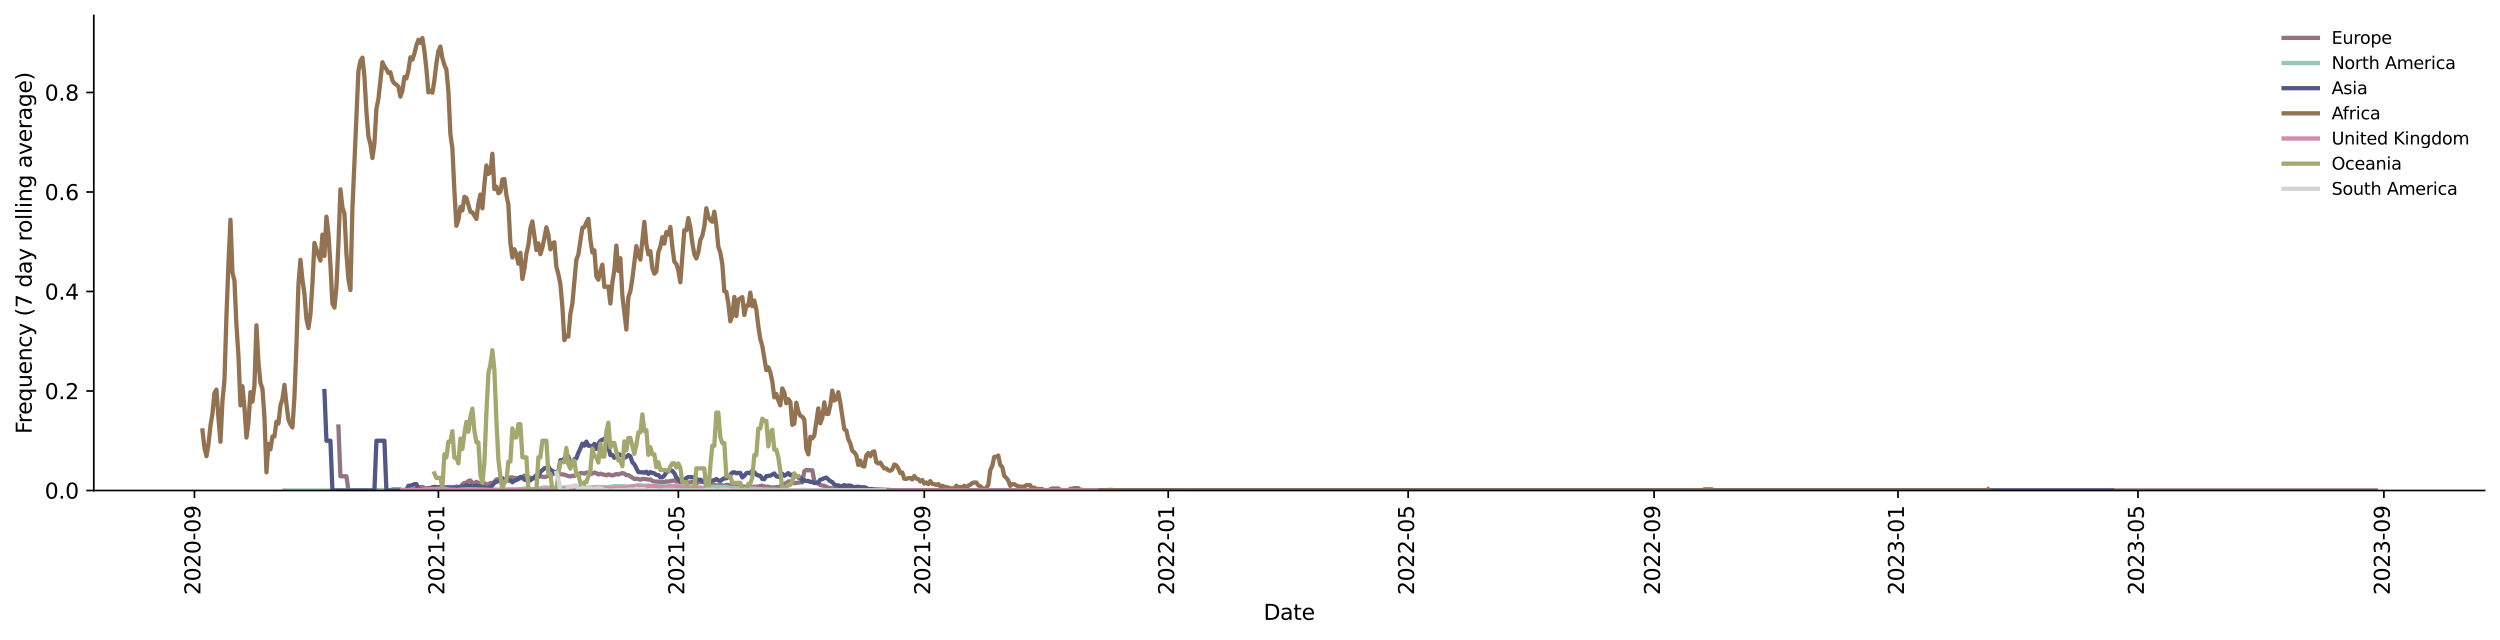 <?xml version="1.0" encoding="utf-8" standalone="no"?>
<!DOCTYPE svg PUBLIC "-//W3C//DTD SVG 1.1//EN"
  "http://www.w3.org/Graphics/SVG/1.1/DTD/svg11.dtd">
<svg xmlns:xlink="http://www.w3.org/1999/xlink" width="1166.981pt" height="298.621pt" viewBox="0 0 1166.981 298.621" xmlns="http://www.w3.org/2000/svg" version="1.1">
 <defs>
  <style type="text/css">*{stroke-linejoin: round; stroke-linecap: butt}</style>
 </defs>
 <g id="figure_1">
  <g id="patch_1">
   <path d="M 0 298.621 
L 1166.981 298.621 
L 1166.981 0 
L 0 0 
z
" style="fill: #ffffff"/>
  </g>
  <g id="axes_1">
   <g id="patch_2">
    <path d="M 43.781 228.96 
L 1159.781 228.96 
L 1159.781 7.2 
L 43.781 7.2 
z
" style="fill: #ffffff"/>
   </g>
   <g id="matplotlib.axis_1">
    <g id="xtick_1">
     <g id="line2d_1">
      <defs>
       <path id="m2d0f5da42a" d="M 0 0 
L 0 3.5 
" style="stroke: #000000; stroke-width: 0.8"/>
      </defs>
      <g>
       <use xlink:href="#m2d0f5da42a" x="90.775" y="228.96" style="stroke: #000000; stroke-width: 0.8"/>
      </g>
     </g>
     <g id="text_1">
      <!-- 2020-09 -->
      <g transform="translate(93.535 277.743)rotate(-90)scale(0.1 -0.1)">
       <defs>
        <path id="DejaVuSans-32" d="M 1228 531 
L 3431 531 
L 3431 0 
L 469 0 
L 469 531 
Q 828 903 1448 1529 
Q 2069 2156 2228 2338 
Q 2531 2678 2651 2914 
Q 2772 3150 2772 3378 
Q 2772 3750 2511 3984 
Q 2250 4219 1831 4219 
Q 1534 4219 1204 4116 
Q 875 4013 500 3803 
L 500 4441 
Q 881 4594 1212 4672 
Q 1544 4750 1819 4750 
Q 2544 4750 2975 4387 
Q 3406 4025 3406 3419 
Q 3406 3131 3298 2873 
Q 3191 2616 2906 2266 
Q 2828 2175 2409 1742 
Q 1991 1309 1228 531 
z
" transform="scale(0.016)"/>
        <path id="DejaVuSans-30" d="M 2034 4250 
Q 1547 4250 1301 3770 
Q 1056 3291 1056 2328 
Q 1056 1369 1301 889 
Q 1547 409 2034 409 
Q 2525 409 2770 889 
Q 3016 1369 3016 2328 
Q 3016 3291 2770 3770 
Q 2525 4250 2034 4250 
z
M 2034 4750 
Q 2819 4750 3233 4129 
Q 3647 3509 3647 2328 
Q 3647 1150 3233 529 
Q 2819 -91 2034 -91 
Q 1250 -91 836 529 
Q 422 1150 422 2328 
Q 422 3509 836 4129 
Q 1250 4750 2034 4750 
z
" transform="scale(0.016)"/>
        <path id="DejaVuSans-2d" d="M 313 2009 
L 1997 2009 
L 1997 1497 
L 313 1497 
L 313 2009 
z
" transform="scale(0.016)"/>
        <path id="DejaVuSans-39" d="M 703 97 
L 703 672 
Q 941 559 1184 500 
Q 1428 441 1663 441 
Q 2288 441 2617 861 
Q 2947 1281 2994 2138 
Q 2813 1869 2534 1725 
Q 2256 1581 1919 1581 
Q 1219 1581 811 2004 
Q 403 2428 403 3163 
Q 403 3881 828 4315 
Q 1253 4750 1959 4750 
Q 2769 4750 3195 4129 
Q 3622 3509 3622 2328 
Q 3622 1225 3098 567 
Q 2575 -91 1691 -91 
Q 1453 -91 1209 -44 
Q 966 3 703 97 
z
M 1959 2075 
Q 2384 2075 2632 2365 
Q 2881 2656 2881 3163 
Q 2881 3666 2632 3958 
Q 2384 4250 1959 4250 
Q 1534 4250 1286 3958 
Q 1038 3666 1038 3163 
Q 1038 2656 1286 2365 
Q 1534 2075 1959 2075 
z
" transform="scale(0.016)"/>
       </defs>
       <use xlink:href="#DejaVuSans-32"/>
       <use xlink:href="#DejaVuSans-30" x="63.623"/>
       <use xlink:href="#DejaVuSans-32" x="127.246"/>
       <use xlink:href="#DejaVuSans-30" x="190.869"/>
       <use xlink:href="#DejaVuSans-2d" x="254.492"/>
       <use xlink:href="#DejaVuSans-30" x="290.576"/>
       <use xlink:href="#DejaVuSans-39" x="354.199"/>
      </g>
     </g>
    </g>
    <g id="xtick_2">
     <g id="line2d_2">
      <g>
       <use xlink:href="#m2d0f5da42a" x="204.643" y="228.96" style="stroke: #000000; stroke-width: 0.8"/>
      </g>
     </g>
     <g id="text_2">
      <!-- 2021-01 -->
      <g transform="translate(207.403 277.743)rotate(-90)scale(0.1 -0.1)">
       <defs>
        <path id="DejaVuSans-31" d="M 794 531 
L 1825 531 
L 1825 4091 
L 703 3866 
L 703 4441 
L 1819 4666 
L 2450 4666 
L 2450 531 
L 3481 531 
L 3481 0 
L 794 0 
L 794 531 
z
" transform="scale(0.016)"/>
       </defs>
       <use xlink:href="#DejaVuSans-32"/>
       <use xlink:href="#DejaVuSans-30" x="63.623"/>
       <use xlink:href="#DejaVuSans-32" x="127.246"/>
       <use xlink:href="#DejaVuSans-31" x="190.869"/>
       <use xlink:href="#DejaVuSans-2d" x="254.492"/>
       <use xlink:href="#DejaVuSans-30" x="290.576"/>
       <use xlink:href="#DejaVuSans-31" x="354.199"/>
      </g>
     </g>
    </g>
    <g id="xtick_3">
     <g id="line2d_3">
      <g>
       <use xlink:href="#m2d0f5da42a" x="316.645" y="228.96" style="stroke: #000000; stroke-width: 0.8"/>
      </g>
     </g>
     <g id="text_3">
      <!-- 2021-05 -->
      <g transform="translate(319.404 277.743)rotate(-90)scale(0.1 -0.1)">
       <defs>
        <path id="DejaVuSans-35" d="M 691 4666 
L 3169 4666 
L 3169 4134 
L 1269 4134 
L 1269 2991 
Q 1406 3038 1543 3061 
Q 1681 3084 1819 3084 
Q 2600 3084 3056 2656 
Q 3513 2228 3513 1497 
Q 3513 744 3044 326 
Q 2575 -91 1722 -91 
Q 1428 -91 1123 -41 
Q 819 9 494 109 
L 494 744 
Q 775 591 1075 516 
Q 1375 441 1709 441 
Q 2250 441 2565 725 
Q 2881 1009 2881 1497 
Q 2881 1984 2565 2268 
Q 2250 2553 1709 2553 
Q 1456 2553 1204 2497 
Q 953 2441 691 2322 
L 691 4666 
z
" transform="scale(0.016)"/>
       </defs>
       <use xlink:href="#DejaVuSans-32"/>
       <use xlink:href="#DejaVuSans-30" x="63.623"/>
       <use xlink:href="#DejaVuSans-32" x="127.246"/>
       <use xlink:href="#DejaVuSans-31" x="190.869"/>
       <use xlink:href="#DejaVuSans-2d" x="254.492"/>
       <use xlink:href="#DejaVuSans-30" x="290.576"/>
       <use xlink:href="#DejaVuSans-35" x="354.199"/>
      </g>
     </g>
    </g>
    <g id="xtick_4">
     <g id="line2d_4">
      <g>
       <use xlink:href="#m2d0f5da42a" x="431.446" y="228.96" style="stroke: #000000; stroke-width: 0.8"/>
      </g>
     </g>
     <g id="text_4">
      <!-- 2021-09 -->
      <g transform="translate(434.205 277.743)rotate(-90)scale(0.1 -0.1)">
       <use xlink:href="#DejaVuSans-32"/>
       <use xlink:href="#DejaVuSans-30" x="63.623"/>
       <use xlink:href="#DejaVuSans-32" x="127.246"/>
       <use xlink:href="#DejaVuSans-31" x="190.869"/>
       <use xlink:href="#DejaVuSans-2d" x="254.492"/>
       <use xlink:href="#DejaVuSans-30" x="290.576"/>
       <use xlink:href="#DejaVuSans-39" x="354.199"/>
      </g>
     </g>
    </g>
    <g id="xtick_5">
     <g id="line2d_5">
      <g>
       <use xlink:href="#m2d0f5da42a" x="545.314" y="228.96" style="stroke: #000000; stroke-width: 0.8"/>
      </g>
     </g>
     <g id="text_5">
      <!-- 2022-01 -->
      <g transform="translate(548.073 277.743)rotate(-90)scale(0.1 -0.1)">
       <use xlink:href="#DejaVuSans-32"/>
       <use xlink:href="#DejaVuSans-30" x="63.623"/>
       <use xlink:href="#DejaVuSans-32" x="127.246"/>
       <use xlink:href="#DejaVuSans-32" x="190.869"/>
       <use xlink:href="#DejaVuSans-2d" x="254.492"/>
       <use xlink:href="#DejaVuSans-30" x="290.576"/>
       <use xlink:href="#DejaVuSans-31" x="354.199"/>
      </g>
     </g>
    </g>
    <g id="xtick_6">
     <g id="line2d_6">
      <g>
       <use xlink:href="#m2d0f5da42a" x="657.315" y="228.96" style="stroke: #000000; stroke-width: 0.8"/>
      </g>
     </g>
     <g id="text_6">
      <!-- 2022-05 -->
      <g transform="translate(660.075 277.743)rotate(-90)scale(0.1 -0.1)">
       <use xlink:href="#DejaVuSans-32"/>
       <use xlink:href="#DejaVuSans-30" x="63.623"/>
       <use xlink:href="#DejaVuSans-32" x="127.246"/>
       <use xlink:href="#DejaVuSans-32" x="190.869"/>
       <use xlink:href="#DejaVuSans-2d" x="254.492"/>
       <use xlink:href="#DejaVuSans-30" x="290.576"/>
       <use xlink:href="#DejaVuSans-35" x="354.199"/>
      </g>
     </g>
    </g>
    <g id="xtick_7">
     <g id="line2d_7">
      <g>
       <use xlink:href="#m2d0f5da42a" x="772.117" y="228.96" style="stroke: #000000; stroke-width: 0.8"/>
      </g>
     </g>
     <g id="text_7">
      <!-- 2022-09 -->
      <g transform="translate(774.876 277.743)rotate(-90)scale(0.1 -0.1)">
       <use xlink:href="#DejaVuSans-32"/>
       <use xlink:href="#DejaVuSans-30" x="63.623"/>
       <use xlink:href="#DejaVuSans-32" x="127.246"/>
       <use xlink:href="#DejaVuSans-32" x="190.869"/>
       <use xlink:href="#DejaVuSans-2d" x="254.492"/>
       <use xlink:href="#DejaVuSans-30" x="290.576"/>
       <use xlink:href="#DejaVuSans-39" x="354.199"/>
      </g>
     </g>
    </g>
    <g id="xtick_8">
     <g id="line2d_8">
      <g>
       <use xlink:href="#m2d0f5da42a" x="885.985" y="228.96" style="stroke: #000000; stroke-width: 0.8"/>
      </g>
     </g>
     <g id="text_8">
      <!-- 2023-01 -->
      <g transform="translate(888.744 277.743)rotate(-90)scale(0.1 -0.1)">
       <defs>
        <path id="DejaVuSans-33" d="M 2597 2516 
Q 3050 2419 3304 2112 
Q 3559 1806 3559 1356 
Q 3559 666 3084 287 
Q 2609 -91 1734 -91 
Q 1441 -91 1130 -33 
Q 819 25 488 141 
L 488 750 
Q 750 597 1062 519 
Q 1375 441 1716 441 
Q 2309 441 2620 675 
Q 2931 909 2931 1356 
Q 2931 1769 2642 2001 
Q 2353 2234 1838 2234 
L 1294 2234 
L 1294 2753 
L 1863 2753 
Q 2328 2753 2575 2939 
Q 2822 3125 2822 3475 
Q 2822 3834 2567 4026 
Q 2313 4219 1838 4219 
Q 1578 4219 1281 4162 
Q 984 4106 628 3988 
L 628 4550 
Q 988 4650 1302 4700 
Q 1616 4750 1894 4750 
Q 2613 4750 3031 4423 
Q 3450 4097 3450 3541 
Q 3450 3153 3228 2886 
Q 3006 2619 2597 2516 
z
" transform="scale(0.016)"/>
       </defs>
       <use xlink:href="#DejaVuSans-32"/>
       <use xlink:href="#DejaVuSans-30" x="63.623"/>
       <use xlink:href="#DejaVuSans-32" x="127.246"/>
       <use xlink:href="#DejaVuSans-33" x="190.869"/>
       <use xlink:href="#DejaVuSans-2d" x="254.492"/>
       <use xlink:href="#DejaVuSans-30" x="290.576"/>
       <use xlink:href="#DejaVuSans-31" x="354.199"/>
      </g>
     </g>
    </g>
    <g id="xtick_9">
     <g id="line2d_9">
      <g>
       <use xlink:href="#m2d0f5da42a" x="997.986" y="228.96" style="stroke: #000000; stroke-width: 0.8"/>
      </g>
     </g>
     <g id="text_9">
      <!-- 2023-05 -->
      <g transform="translate(1000.745 277.743)rotate(-90)scale(0.1 -0.1)">
       <use xlink:href="#DejaVuSans-32"/>
       <use xlink:href="#DejaVuSans-30" x="63.623"/>
       <use xlink:href="#DejaVuSans-32" x="127.246"/>
       <use xlink:href="#DejaVuSans-33" x="190.869"/>
       <use xlink:href="#DejaVuSans-2d" x="254.492"/>
       <use xlink:href="#DejaVuSans-30" x="290.576"/>
       <use xlink:href="#DejaVuSans-35" x="354.199"/>
      </g>
     </g>
    </g>
    <g id="xtick_10">
     <g id="line2d_10">
      <g>
       <use xlink:href="#m2d0f5da42a" x="1112.787" y="228.96" style="stroke: #000000; stroke-width: 0.8"/>
      </g>
     </g>
     <g id="text_10">
      <!-- 2023-09 -->
      <g transform="translate(1115.547 277.743)rotate(-90)scale(0.1 -0.1)">
       <use xlink:href="#DejaVuSans-32"/>
       <use xlink:href="#DejaVuSans-30" x="63.623"/>
       <use xlink:href="#DejaVuSans-32" x="127.246"/>
       <use xlink:href="#DejaVuSans-33" x="190.869"/>
       <use xlink:href="#DejaVuSans-2d" x="254.492"/>
       <use xlink:href="#DejaVuSans-30" x="290.576"/>
       <use xlink:href="#DejaVuSans-39" x="354.199"/>
      </g>
     </g>
    </g>
    <g id="text_11">
     <!-- Date -->
     <g transform="translate(589.83 289.341)scale(0.1 -0.1)">
      <defs>
       <path id="DejaVuSans-44" d="M 1259 4147 
L 1259 519 
L 2022 519 
Q 2988 519 3436 956 
Q 3884 1394 3884 2338 
Q 3884 3275 3436 3711 
Q 2988 4147 2022 4147 
L 1259 4147 
z
M 628 4666 
L 1925 4666 
Q 3281 4666 3915 4102 
Q 4550 3538 4550 2338 
Q 4550 1131 3912 565 
Q 3275 0 1925 0 
L 628 0 
L 628 4666 
z
" transform="scale(0.016)"/>
       <path id="DejaVuSans-61" d="M 2194 1759 
Q 1497 1759 1228 1600 
Q 959 1441 959 1056 
Q 959 750 1161 570 
Q 1363 391 1709 391 
Q 2188 391 2477 730 
Q 2766 1069 2766 1631 
L 2766 1759 
L 2194 1759 
z
M 3341 1997 
L 3341 0 
L 2766 0 
L 2766 531 
Q 2569 213 2275 61 
Q 1981 -91 1556 -91 
Q 1019 -91 701 211 
Q 384 513 384 1019 
Q 384 1609 779 1909 
Q 1175 2209 1959 2209 
L 2766 2209 
L 2766 2266 
Q 2766 2663 2505 2880 
Q 2244 3097 1772 3097 
Q 1472 3097 1187 3025 
Q 903 2953 641 2809 
L 641 3341 
Q 956 3463 1253 3523 
Q 1550 3584 1831 3584 
Q 2591 3584 2966 3190 
Q 3341 2797 3341 1997 
z
" transform="scale(0.016)"/>
       <path id="DejaVuSans-74" d="M 1172 4494 
L 1172 3500 
L 2356 3500 
L 2356 3053 
L 1172 3053 
L 1172 1153 
Q 1172 725 1289 603 
Q 1406 481 1766 481 
L 2356 481 
L 2356 0 
L 1766 0 
Q 1100 0 847 248 
Q 594 497 594 1153 
L 594 3053 
L 172 3053 
L 172 3500 
L 594 3500 
L 594 4494 
L 1172 4494 
z
" transform="scale(0.016)"/>
       <path id="DejaVuSans-65" d="M 3597 1894 
L 3597 1613 
L 953 1613 
Q 991 1019 1311 708 
Q 1631 397 2203 397 
Q 2534 397 2845 478 
Q 3156 559 3463 722 
L 3463 178 
Q 3153 47 2828 -22 
Q 2503 -91 2169 -91 
Q 1331 -91 842 396 
Q 353 884 353 1716 
Q 353 2575 817 3079 
Q 1281 3584 2069 3584 
Q 2775 3584 3186 3129 
Q 3597 2675 3597 1894 
z
M 3022 2063 
Q 3016 2534 2758 2815 
Q 2500 3097 2075 3097 
Q 1594 3097 1305 2825 
Q 1016 2553 972 2059 
L 3022 2063 
z
" transform="scale(0.016)"/>
      </defs>
      <use xlink:href="#DejaVuSans-44"/>
      <use xlink:href="#DejaVuSans-61" x="77.002"/>
      <use xlink:href="#DejaVuSans-74" x="138.281"/>
      <use xlink:href="#DejaVuSans-65" x="177.49"/>
     </g>
    </g>
   </g>
   <g id="matplotlib.axis_2">
    <g id="ytick_1">
     <g id="line2d_11">
      <defs>
       <path id="m14e63d8991" d="M 0 0 
L -3.5 0 
" style="stroke: #000000; stroke-width: 0.8"/>
      </defs>
      <g>
       <use xlink:href="#m14e63d8991" x="43.781" y="228.96" style="stroke: #000000; stroke-width: 0.8"/>
      </g>
     </g>
     <g id="text_12">
      <!-- 0.0 -->
      <g transform="translate(20.878 232.759)scale(0.1 -0.1)">
       <defs>
        <path id="DejaVuSans-2e" d="M 684 794 
L 1344 794 
L 1344 0 
L 684 0 
L 684 794 
z
" transform="scale(0.016)"/>
       </defs>
       <use xlink:href="#DejaVuSans-30"/>
       <use xlink:href="#DejaVuSans-2e" x="63.623"/>
       <use xlink:href="#DejaVuSans-30" x="95.41"/>
      </g>
     </g>
    </g>
    <g id="ytick_2">
     <g id="line2d_12">
      <g>
       <use xlink:href="#m14e63d8991" x="43.781" y="182.512" style="stroke: #000000; stroke-width: 0.8"/>
      </g>
     </g>
     <g id="text_13">
      <!-- 0.2 -->
      <g transform="translate(20.878 186.311)scale(0.1 -0.1)">
       <use xlink:href="#DejaVuSans-30"/>
       <use xlink:href="#DejaVuSans-2e" x="63.623"/>
       <use xlink:href="#DejaVuSans-32" x="95.41"/>
      </g>
     </g>
    </g>
    <g id="ytick_3">
     <g id="line2d_13">
      <g>
       <use xlink:href="#m14e63d8991" x="43.781" y="136.063" style="stroke: #000000; stroke-width: 0.8"/>
      </g>
     </g>
     <g id="text_14">
      <!-- 0.4 -->
      <g transform="translate(20.878 139.862)scale(0.1 -0.1)">
       <defs>
        <path id="DejaVuSans-34" d="M 2419 4116 
L 825 1625 
L 2419 1625 
L 2419 4116 
z
M 2253 4666 
L 3047 4666 
L 3047 1625 
L 3713 1625 
L 3713 1100 
L 3047 1100 
L 3047 0 
L 2419 0 
L 2419 1100 
L 313 1100 
L 313 1709 
L 2253 4666 
z
" transform="scale(0.016)"/>
       </defs>
       <use xlink:href="#DejaVuSans-30"/>
       <use xlink:href="#DejaVuSans-2e" x="63.623"/>
       <use xlink:href="#DejaVuSans-34" x="95.41"/>
      </g>
     </g>
    </g>
    <g id="ytick_4">
     <g id="line2d_14">
      <g>
       <use xlink:href="#m14e63d8991" x="43.781" y="89.615" style="stroke: #000000; stroke-width: 0.8"/>
      </g>
     </g>
     <g id="text_15">
      <!-- 0.6 -->
      <g transform="translate(20.878 93.414)scale(0.1 -0.1)">
       <defs>
        <path id="DejaVuSans-36" d="M 2113 2584 
Q 1688 2584 1439 2293 
Q 1191 2003 1191 1497 
Q 1191 994 1439 701 
Q 1688 409 2113 409 
Q 2538 409 2786 701 
Q 3034 994 3034 1497 
Q 3034 2003 2786 2293 
Q 2538 2584 2113 2584 
z
M 3366 4563 
L 3366 3988 
Q 3128 4100 2886 4159 
Q 2644 4219 2406 4219 
Q 1781 4219 1451 3797 
Q 1122 3375 1075 2522 
Q 1259 2794 1537 2939 
Q 1816 3084 2150 3084 
Q 2853 3084 3261 2657 
Q 3669 2231 3669 1497 
Q 3669 778 3244 343 
Q 2819 -91 2113 -91 
Q 1303 -91 875 529 
Q 447 1150 447 2328 
Q 447 3434 972 4092 
Q 1497 4750 2381 4750 
Q 2619 4750 2861 4703 
Q 3103 4656 3366 4563 
z
" transform="scale(0.016)"/>
       </defs>
       <use xlink:href="#DejaVuSans-30"/>
       <use xlink:href="#DejaVuSans-2e" x="63.623"/>
       <use xlink:href="#DejaVuSans-36" x="95.41"/>
      </g>
     </g>
    </g>
    <g id="ytick_5">
     <g id="line2d_15">
      <g>
       <use xlink:href="#m14e63d8991" x="43.781" y="43.166" style="stroke: #000000; stroke-width: 0.8"/>
      </g>
     </g>
     <g id="text_16">
      <!-- 0.8 -->
      <g transform="translate(20.878 46.966)scale(0.1 -0.1)">
       <defs>
        <path id="DejaVuSans-38" d="M 2034 2216 
Q 1584 2216 1326 1975 
Q 1069 1734 1069 1313 
Q 1069 891 1326 650 
Q 1584 409 2034 409 
Q 2484 409 2743 651 
Q 3003 894 3003 1313 
Q 3003 1734 2745 1975 
Q 2488 2216 2034 2216 
z
M 1403 2484 
Q 997 2584 770 2862 
Q 544 3141 544 3541 
Q 544 4100 942 4425 
Q 1341 4750 2034 4750 
Q 2731 4750 3128 4425 
Q 3525 4100 3525 3541 
Q 3525 3141 3298 2862 
Q 3072 2584 2669 2484 
Q 3125 2378 3379 2068 
Q 3634 1759 3634 1313 
Q 3634 634 3220 271 
Q 2806 -91 2034 -91 
Q 1263 -91 848 271 
Q 434 634 434 1313 
Q 434 1759 690 2068 
Q 947 2378 1403 2484 
z
M 1172 3481 
Q 1172 3119 1398 2916 
Q 1625 2713 2034 2713 
Q 2441 2713 2670 2916 
Q 2900 3119 2900 3481 
Q 2900 3844 2670 4047 
Q 2441 4250 2034 4250 
Q 1625 4250 1398 4047 
Q 1172 3844 1172 3481 
z
" transform="scale(0.016)"/>
       </defs>
       <use xlink:href="#DejaVuSans-30"/>
       <use xlink:href="#DejaVuSans-2e" x="63.623"/>
       <use xlink:href="#DejaVuSans-38" x="95.41"/>
      </g>
     </g>
    </g>
    <g id="text_17">
     <!-- Frequency (7 day rolling average) -->
     <g transform="translate(14.798 202.529)rotate(-90)scale(0.1 -0.1)">
      <defs>
       <path id="DejaVuSans-46" d="M 628 4666 
L 3309 4666 
L 3309 4134 
L 1259 4134 
L 1259 2759 
L 3109 2759 
L 3109 2228 
L 1259 2228 
L 1259 0 
L 628 0 
L 628 4666 
z
" transform="scale(0.016)"/>
       <path id="DejaVuSans-72" d="M 2631 2963 
Q 2534 3019 2420 3045 
Q 2306 3072 2169 3072 
Q 1681 3072 1420 2755 
Q 1159 2438 1159 1844 
L 1159 0 
L 581 0 
L 581 3500 
L 1159 3500 
L 1159 2956 
Q 1341 3275 1631 3429 
Q 1922 3584 2338 3584 
Q 2397 3584 2469 3576 
Q 2541 3569 2628 3553 
L 2631 2963 
z
" transform="scale(0.016)"/>
       <path id="DejaVuSans-71" d="M 947 1747 
Q 947 1113 1208 752 
Q 1469 391 1925 391 
Q 2381 391 2643 752 
Q 2906 1113 2906 1747 
Q 2906 2381 2643 2742 
Q 2381 3103 1925 3103 
Q 1469 3103 1208 2742 
Q 947 2381 947 1747 
z
M 2906 525 
Q 2725 213 2448 61 
Q 2172 -91 1784 -91 
Q 1150 -91 751 415 
Q 353 922 353 1747 
Q 353 2572 751 3078 
Q 1150 3584 1784 3584 
Q 2172 3584 2448 3432 
Q 2725 3281 2906 2969 
L 2906 3500 
L 3481 3500 
L 3481 -1331 
L 2906 -1331 
L 2906 525 
z
" transform="scale(0.016)"/>
       <path id="DejaVuSans-75" d="M 544 1381 
L 544 3500 
L 1119 3500 
L 1119 1403 
Q 1119 906 1312 657 
Q 1506 409 1894 409 
Q 2359 409 2629 706 
Q 2900 1003 2900 1516 
L 2900 3500 
L 3475 3500 
L 3475 0 
L 2900 0 
L 2900 538 
Q 2691 219 2414 64 
Q 2138 -91 1772 -91 
Q 1169 -91 856 284 
Q 544 659 544 1381 
z
M 1991 3584 
L 1991 3584 
z
" transform="scale(0.016)"/>
       <path id="DejaVuSans-6e" d="M 3513 2113 
L 3513 0 
L 2938 0 
L 2938 2094 
Q 2938 2591 2744 2837 
Q 2550 3084 2163 3084 
Q 1697 3084 1428 2787 
Q 1159 2491 1159 1978 
L 1159 0 
L 581 0 
L 581 3500 
L 1159 3500 
L 1159 2956 
Q 1366 3272 1645 3428 
Q 1925 3584 2291 3584 
Q 2894 3584 3203 3211 
Q 3513 2838 3513 2113 
z
" transform="scale(0.016)"/>
       <path id="DejaVuSans-63" d="M 3122 3366 
L 3122 2828 
Q 2878 2963 2633 3030 
Q 2388 3097 2138 3097 
Q 1578 3097 1268 2742 
Q 959 2388 959 1747 
Q 959 1106 1268 751 
Q 1578 397 2138 397 
Q 2388 397 2633 464 
Q 2878 531 3122 666 
L 3122 134 
Q 2881 22 2623 -34 
Q 2366 -91 2075 -91 
Q 1284 -91 818 406 
Q 353 903 353 1747 
Q 353 2603 823 3093 
Q 1294 3584 2113 3584 
Q 2378 3584 2631 3529 
Q 2884 3475 3122 3366 
z
" transform="scale(0.016)"/>
       <path id="DejaVuSans-79" d="M 2059 -325 
Q 1816 -950 1584 -1140 
Q 1353 -1331 966 -1331 
L 506 -1331 
L 506 -850 
L 844 -850 
Q 1081 -850 1212 -737 
Q 1344 -625 1503 -206 
L 1606 56 
L 191 3500 
L 800 3500 
L 1894 763 
L 2988 3500 
L 3597 3500 
L 2059 -325 
z
" transform="scale(0.016)"/>
       <path id="DejaVuSans-20" transform="scale(0.016)"/>
       <path id="DejaVuSans-28" d="M 1984 4856 
Q 1566 4138 1362 3434 
Q 1159 2731 1159 2009 
Q 1159 1288 1364 580 
Q 1569 -128 1984 -844 
L 1484 -844 
Q 1016 -109 783 600 
Q 550 1309 550 2009 
Q 550 2706 781 3412 
Q 1013 4119 1484 4856 
L 1984 4856 
z
" transform="scale(0.016)"/>
       <path id="DejaVuSans-37" d="M 525 4666 
L 3525 4666 
L 3525 4397 
L 1831 0 
L 1172 0 
L 2766 4134 
L 525 4134 
L 525 4666 
z
" transform="scale(0.016)"/>
       <path id="DejaVuSans-64" d="M 2906 2969 
L 2906 4863 
L 3481 4863 
L 3481 0 
L 2906 0 
L 2906 525 
Q 2725 213 2448 61 
Q 2172 -91 1784 -91 
Q 1150 -91 751 415 
Q 353 922 353 1747 
Q 353 2572 751 3078 
Q 1150 3584 1784 3584 
Q 2172 3584 2448 3432 
Q 2725 3281 2906 2969 
z
M 947 1747 
Q 947 1113 1208 752 
Q 1469 391 1925 391 
Q 2381 391 2643 752 
Q 2906 1113 2906 1747 
Q 2906 2381 2643 2742 
Q 2381 3103 1925 3103 
Q 1469 3103 1208 2742 
Q 947 2381 947 1747 
z
" transform="scale(0.016)"/>
       <path id="DejaVuSans-6f" d="M 1959 3097 
Q 1497 3097 1228 2736 
Q 959 2375 959 1747 
Q 959 1119 1226 758 
Q 1494 397 1959 397 
Q 2419 397 2687 759 
Q 2956 1122 2956 1747 
Q 2956 2369 2687 2733 
Q 2419 3097 1959 3097 
z
M 1959 3584 
Q 2709 3584 3137 3096 
Q 3566 2609 3566 1747 
Q 3566 888 3137 398 
Q 2709 -91 1959 -91 
Q 1206 -91 779 398 
Q 353 888 353 1747 
Q 353 2609 779 3096 
Q 1206 3584 1959 3584 
z
" transform="scale(0.016)"/>
       <path id="DejaVuSans-6c" d="M 603 4863 
L 1178 4863 
L 1178 0 
L 603 0 
L 603 4863 
z
" transform="scale(0.016)"/>
       <path id="DejaVuSans-69" d="M 603 3500 
L 1178 3500 
L 1178 0 
L 603 0 
L 603 3500 
z
M 603 4863 
L 1178 4863 
L 1178 4134 
L 603 4134 
L 603 4863 
z
" transform="scale(0.016)"/>
       <path id="DejaVuSans-67" d="M 2906 1791 
Q 2906 2416 2648 2759 
Q 2391 3103 1925 3103 
Q 1463 3103 1205 2759 
Q 947 2416 947 1791 
Q 947 1169 1205 825 
Q 1463 481 1925 481 
Q 2391 481 2648 825 
Q 2906 1169 2906 1791 
z
M 3481 434 
Q 3481 -459 3084 -895 
Q 2688 -1331 1869 -1331 
Q 1566 -1331 1297 -1286 
Q 1028 -1241 775 -1147 
L 775 -588 
Q 1028 -725 1275 -790 
Q 1522 -856 1778 -856 
Q 2344 -856 2625 -561 
Q 2906 -266 2906 331 
L 2906 616 
Q 2728 306 2450 153 
Q 2172 0 1784 0 
Q 1141 0 747 490 
Q 353 981 353 1791 
Q 353 2603 747 3093 
Q 1141 3584 1784 3584 
Q 2172 3584 2450 3431 
Q 2728 3278 2906 2969 
L 2906 3500 
L 3481 3500 
L 3481 434 
z
" transform="scale(0.016)"/>
       <path id="DejaVuSans-76" d="M 191 3500 
L 800 3500 
L 1894 563 
L 2988 3500 
L 3597 3500 
L 2284 0 
L 1503 0 
L 191 3500 
z
" transform="scale(0.016)"/>
       <path id="DejaVuSans-29" d="M 513 4856 
L 1013 4856 
Q 1481 4119 1714 3412 
Q 1947 2706 1947 2009 
Q 1947 1309 1714 600 
Q 1481 -109 1013 -844 
L 513 -844 
Q 928 -128 1133 580 
Q 1338 1288 1338 2009 
Q 1338 2731 1133 3434 
Q 928 4138 513 4856 
z
" transform="scale(0.016)"/>
      </defs>
      <use xlink:href="#DejaVuSans-46"/>
      <use xlink:href="#DejaVuSans-72" x="50.27"/>
      <use xlink:href="#DejaVuSans-65" x="89.133"/>
      <use xlink:href="#DejaVuSans-71" x="150.656"/>
      <use xlink:href="#DejaVuSans-75" x="214.133"/>
      <use xlink:href="#DejaVuSans-65" x="277.512"/>
      <use xlink:href="#DejaVuSans-6e" x="339.035"/>
      <use xlink:href="#DejaVuSans-63" x="402.414"/>
      <use xlink:href="#DejaVuSans-79" x="457.395"/>
      <use xlink:href="#DejaVuSans-20" x="516.574"/>
      <use xlink:href="#DejaVuSans-28" x="548.361"/>
      <use xlink:href="#DejaVuSans-37" x="587.375"/>
      <use xlink:href="#DejaVuSans-20" x="650.998"/>
      <use xlink:href="#DejaVuSans-64" x="682.785"/>
      <use xlink:href="#DejaVuSans-61" x="746.262"/>
      <use xlink:href="#DejaVuSans-79" x="807.541"/>
      <use xlink:href="#DejaVuSans-20" x="866.721"/>
      <use xlink:href="#DejaVuSans-72" x="898.508"/>
      <use xlink:href="#DejaVuSans-6f" x="937.371"/>
      <use xlink:href="#DejaVuSans-6c" x="998.553"/>
      <use xlink:href="#DejaVuSans-6c" x="1026.336"/>
      <use xlink:href="#DejaVuSans-69" x="1054.119"/>
      <use xlink:href="#DejaVuSans-6e" x="1081.902"/>
      <use xlink:href="#DejaVuSans-67" x="1145.281"/>
      <use xlink:href="#DejaVuSans-20" x="1208.758"/>
      <use xlink:href="#DejaVuSans-61" x="1240.545"/>
      <use xlink:href="#DejaVuSans-76" x="1301.824"/>
      <use xlink:href="#DejaVuSans-65" x="1361.004"/>
      <use xlink:href="#DejaVuSans-72" x="1422.527"/>
      <use xlink:href="#DejaVuSans-61" x="1463.641"/>
      <use xlink:href="#DejaVuSans-67" x="1524.92"/>
      <use xlink:href="#DejaVuSans-65" x="1588.396"/>
      <use xlink:href="#DejaVuSans-29" x="1649.92"/>
     </g>
    </g>
   </g>
   <g id="line2d_16">
    <path d="M 157.976 199.1 
L 158.909 222.325 
L 161.709 222.325 
L 162.643 228.96 
L 182.243 228.96 
L 183.176 228.438 
L 186.91 228.438 
L 187.843 228.835 
L 188.776 228.655 
L 192.51 228.615 
L 194.376 227.95 
L 195.31 227.48 
L 197.176 227.25 
L 198.11 227.76 
L 199.976 228.067 
L 201.843 227.704 
L 202.776 227.579 
L 204.643 227.958 
L 205.577 227.772 
L 208.377 227.678 
L 209.31 227.247 
L 211.177 227.797 
L 213.043 227.101 
L 213.977 227.543 
L 214.91 227.228 
L 215.843 226.087 
L 216.777 225.403 
L 217.71 225.398 
L 218.643 224.481 
L 219.577 224.265 
L 220.51 225.316 
L 221.443 225.61 
L 222.377 224.907 
L 223.31 225.447 
L 224.243 225.473 
L 225.177 225.192 
L 226.11 225.472 
L 227.043 226.245 
L 227.977 226.017 
L 228.91 225.514 
L 229.843 225.449 
L 230.777 224.923 
L 231.71 223.818 
L 232.644 223.615 
L 233.577 224.512 
L 235.444 224.198 
L 236.377 224.474 
L 237.31 223.894 
L 238.244 222.859 
L 239.177 222.793 
L 240.11 223.229 
L 241.044 223.044 
L 241.977 223.363 
L 242.91 223.271 
L 244.777 222.004 
L 245.71 222.672 
L 247.577 223.02 
L 248.51 223.256 
L 249.444 223.333 
L 250.377 222.814 
L 252.244 222.355 
L 254.11 222.701 
L 256.91 221.847 
L 258.777 220.958 
L 259.71 221.201 
L 260.644 220.91 
L 261.577 221.281 
L 262.511 221.473 
L 263.444 221.55 
L 265.311 222.231 
L 266.244 222.397 
L 267.177 222.073 
L 268.111 222.213 
L 269.044 221.717 
L 269.977 221.514 
L 270.911 220.803 
L 271.844 220.866 
L 272.777 221.069 
L 273.711 220.562 
L 274.644 220.64 
L 275.577 221.332 
L 276.511 221.008 
L 277.444 220.556 
L 278.377 220.889 
L 279.311 221.494 
L 280.244 221.064 
L 281.177 221.45 
L 282.111 221.58 
L 283.044 221.89 
L 283.977 221.43 
L 285.844 221.962 
L 287.711 221.281 
L 288.644 221.496 
L 290.511 220.818 
L 291.444 221.119 
L 292.378 221.808 
L 293.311 221.784 
L 296.111 223.562 
L 297.044 223.439 
L 298.911 223.932 
L 299.844 223.524 
L 301.711 223.716 
L 302.644 223.898 
L 303.578 223.776 
L 304.511 224.48 
L 305.444 224.72 
L 306.378 224.835 
L 307.311 224.786 
L 308.244 225.123 
L 310.111 225.046 
L 311.044 224.649 
L 311.978 224.886 
L 312.911 224.547 
L 314.778 224.268 
L 315.711 224.821 
L 316.645 224.76 
L 318.511 225.447 
L 320.378 225.113 
L 321.311 225.22 
L 322.245 225.188 
L 323.178 225.002 
L 325.045 225.68 
L 325.978 224.976 
L 327.845 224.996 
L 328.778 225.11 
L 329.711 224.836 
L 330.645 225.645 
L 331.578 226.068 
L 333.445 226.233 
L 334.378 226.609 
L 335.311 226.574 
L 336.245 226.247 
L 338.111 226.769 
L 339.045 226.346 
L 339.978 226.343 
L 340.911 226.512 
L 341.845 226.499 
L 342.778 226.252 
L 344.645 226.915 
L 348.378 227.289 
L 349.312 227.236 
L 350.245 227.412 
L 351.178 227.431 
L 352.112 227.168 
L 353.045 227.249 
L 353.978 227.121 
L 354.912 226.833 
L 355.845 226.714 
L 356.778 227.121 
L 357.712 227.122 
L 358.645 227.236 
L 360.512 227.622 
L 362.378 227.375 
L 363.312 227.42 
L 365.178 226.573 
L 366.112 225.807 
L 367.045 225.534 
L 367.978 224.766 
L 368.912 224.709 
L 369.845 224.885 
L 370.778 225.553 
L 373.579 225.165 
L 374.512 225.18 
L 375.445 219.992 
L 376.379 219.321 
L 377.312 219.556 
L 378.245 219.445 
L 379.179 219.55 
L 380.112 224.563 
L 381.045 225.351 
L 381.979 225.813 
L 382.912 226.451 
L 384.779 226.788 
L 386.645 227.678 
L 387.579 227.768 
L 388.512 227.984 
L 389.445 227.968 
L 391.312 227.749 
L 392.245 227.753 
L 393.179 227.599 
L 394.112 227.705 
L 395.979 228.047 
L 397.845 228.214 
L 398.779 228.413 
L 404.379 228.673 
L 430.513 228.924 
L 434.246 228.882 
L 441.713 228.96 
L 455.713 228.96 
L 1109.054 228.91 
L 1109.054 228.91 
" clip-path="url(#pc583d7b3b4)" style="fill: none; stroke: #947383; stroke-width: 2; stroke-linecap: square"/>
   </g>
   <g id="line2d_17">
    <path d="M 132.776 228.885 
L 134.642 228.96 
L 194.376 228.874 
L 200.91 228.773 
L 203.71 228.944 
L 205.577 228.809 
L 209.31 228.809 
L 210.243 228.849 
L 213.043 228.517 
L 217.71 228.657 
L 219.577 228.648 
L 221.443 228.81 
L 223.31 228.672 
L 229.843 228.646 
L 231.71 228.561 
L 233.577 228.647 
L 235.444 228.596 
L 236.377 228.67 
L 238.244 228.63 
L 242.91 228.367 
L 243.844 228.133 
L 245.71 228.018 
L 248.51 228.231 
L 249.444 228.324 
L 252.244 227.892 
L 254.11 227.526 
L 258.777 227.695 
L 259.71 227.521 
L 261.577 227.513 
L 262.511 227.634 
L 266.244 227.507 
L 267.177 227.387 
L 269.044 227.531 
L 270.911 227.509 
L 271.844 227.665 
L 273.711 227.582 
L 275.577 227.612 
L 277.444 227.299 
L 283.044 227.445 
L 283.977 227.401 
L 285.844 227.041 
L 286.777 226.927 
L 292.378 227.055 
L 293.311 227.17 
L 294.244 227.04 
L 295.178 227.05 
L 297.044 226.767 
L 297.978 226.505 
L 306.378 226.907 
L 307.311 226.786 
L 308.244 226.96 
L 309.178 226.841 
L 310.111 226.999 
L 311.044 226.943 
L 312.911 227.068 
L 313.844 227.082 
L 316.645 226.759 
L 319.445 226.7 
L 321.311 227.019 
L 322.245 227.015 
L 327.845 227.655 
L 329.711 227.493 
L 330.645 227.259 
L 339.045 227.353 
L 339.978 227.633 
L 341.845 227.803 
L 342.778 227.709 
L 343.712 227.895 
L 344.645 227.769 
L 347.445 228.3 
L 348.378 228.036 
L 351.178 228.043 
L 352.112 227.978 
L 353.045 228.219 
L 356.778 228.438 
L 361.445 228.531 
L 363.312 228.748 
L 364.245 228.593 
L 367.978 228.523 
L 368.912 228.763 
L 370.778 228.814 
L 372.645 228.853 
L 374.512 228.648 
L 381.979 228.881 
L 384.779 228.842 
L 472.513 228.96 
L 616.248 228.944 
L 616.248 228.944 
" clip-path="url(#pc583d7b3b4)" style="fill: none; stroke: #96c6ad; stroke-width: 2; stroke-linecap: square"/>
   </g>
   <g id="line2d_18">
    <path d="M 151.443 182.512 
L 152.376 205.736 
L 154.243 205.736 
L 155.176 228.96 
L 174.776 228.96 
L 175.709 205.736 
L 179.443 205.736 
L 180.376 228.96 
L 189.71 228.96 
L 190.643 226.748 
L 191.576 226.748 
L 193.443 225.999 
L 194.376 225.999 
L 195.31 228.211 
L 196.243 228.211 
L 198.11 228.96 
L 199.976 227.966 
L 200.91 227.86 
L 201.843 227.461 
L 202.776 227.228 
L 203.71 227.416 
L 204.643 227.448 
L 205.577 227.334 
L 206.51 227.446 
L 207.443 227.42 
L 208.377 227.648 
L 209.31 228.112 
L 210.243 227.677 
L 211.177 227.547 
L 213.043 227.766 
L 213.977 227.302 
L 214.91 227.828 
L 215.843 227.089 
L 216.777 227.211 
L 217.71 226.504 
L 218.643 226.647 
L 219.577 226.628 
L 220.51 227.634 
L 221.443 226.754 
L 222.377 226.725 
L 223.31 226.964 
L 225.177 226.915 
L 226.11 227.574 
L 227.043 228.071 
L 228.91 227.391 
L 229.843 226.626 
L 230.777 225.335 
L 231.71 224.888 
L 233.577 224.368 
L 234.51 223.258 
L 235.444 224.133 
L 236.377 224.456 
L 237.31 224.28 
L 238.244 224.286 
L 239.177 225.102 
L 240.11 224.382 
L 241.044 224.074 
L 241.977 223.579 
L 242.91 222.639 
L 243.844 222.933 
L 244.777 223.925 
L 245.71 224.15 
L 246.644 223.487 
L 247.577 224.217 
L 248.51 223.32 
L 249.444 222.757 
L 250.377 221.794 
L 251.31 222.47 
L 252.244 220.216 
L 253.177 219.522 
L 254.11 218.615 
L 255.044 218.367 
L 255.977 217.74 
L 256.91 219.295 
L 257.844 219.748 
L 258.777 220.638 
L 259.71 220.349 
L 260.644 220.301 
L 261.577 214.824 
L 262.511 214.911 
L 263.444 213.967 
L 264.377 212.719 
L 265.311 213.048 
L 266.244 217.02 
L 267.177 216.329 
L 268.111 214.355 
L 269.044 213.918 
L 269.977 211.361 
L 270.911 209.368 
L 271.844 207.105 
L 272.777 208.022 
L 273.711 206.154 
L 274.644 208.042 
L 275.577 208.059 
L 276.511 208.584 
L 277.444 207.213 
L 278.377 209.518 
L 279.311 207.134 
L 280.244 205.808 
L 282.111 204.792 
L 283.044 205.867 
L 283.977 208.628 
L 284.911 212.444 
L 285.844 212.362 
L 286.777 213.702 
L 287.711 213.203 
L 288.644 211.958 
L 289.578 212.317 
L 290.511 212.865 
L 291.444 213.734 
L 292.378 213.244 
L 293.311 212.415 
L 294.244 212.989 
L 295.178 215.775 
L 296.111 216.728 
L 297.978 220.34 
L 298.911 220.494 
L 299.844 220.412 
L 300.778 220.685 
L 301.711 220.186 
L 302.644 221.204 
L 303.578 220.377 
L 304.511 220.751 
L 305.444 220.966 
L 306.378 221.694 
L 307.311 221.747 
L 308.244 222.791 
L 309.178 222.831 
L 310.111 221.992 
L 311.044 220.42 
L 311.978 220.025 
L 312.911 219.466 
L 313.844 219.816 
L 314.778 220.904 
L 315.711 222.836 
L 317.578 224.832 
L 318.511 224.506 
L 319.445 224.055 
L 320.378 223.153 
L 321.311 222.652 
L 324.111 222.861 
L 325.045 223.563 
L 325.978 224.036 
L 326.911 223.896 
L 328.778 224.98 
L 329.711 225.282 
L 330.645 224.51 
L 331.578 224.771 
L 332.511 224.316 
L 333.445 224.154 
L 334.378 223.612 
L 335.311 224.29 
L 336.245 224.442 
L 338.111 223.229 
L 339.045 223.295 
L 339.978 222.667 
L 341.845 220.599 
L 342.778 220.452 
L 343.712 220.916 
L 344.645 220.74 
L 345.578 220.788 
L 346.512 222.84 
L 347.445 222.089 
L 348.378 220.881 
L 349.312 220.654 
L 350.245 221.021 
L 351.178 219.658 
L 352.112 220.478 
L 353.045 221.497 
L 353.978 221.979 
L 354.912 222.106 
L 355.845 223.601 
L 356.778 223.687 
L 357.712 222.236 
L 359.578 222.027 
L 361.445 221.007 
L 362.378 222.309 
L 363.312 222.586 
L 364.245 221.972 
L 365.178 221.13 
L 366.112 222.074 
L 367.045 221.56 
L 367.978 220.824 
L 368.912 221.844 
L 369.845 221.51 
L 370.778 221.66 
L 371.712 222.061 
L 372.645 222.98 
L 373.579 222.893 
L 374.512 224.607 
L 375.445 224.139 
L 376.379 224.597 
L 377.312 224.485 
L 378.245 224.952 
L 379.179 224.988 
L 380.112 225.464 
L 381.045 225.4 
L 381.979 225.207 
L 382.912 223.926 
L 383.845 223.673 
L 384.779 223.194 
L 385.712 222.933 
L 387.579 224.619 
L 388.512 225.044 
L 389.445 226.203 
L 390.379 226.544 
L 391.312 226.541 
L 392.245 227.03 
L 393.179 226.898 
L 394.112 226.416 
L 395.045 226.891 
L 395.979 226.586 
L 396.912 226.675 
L 397.845 227.015 
L 398.779 227.516 
L 399.712 227.28 
L 400.646 227.188 
L 401.579 227.418 
L 403.446 227.461 
L 404.379 227.691 
L 405.312 228.359 
L 407.179 228.274 
L 408.112 228.469 
L 412.779 228.65 
L 415.579 228.75 
L 419.312 228.863 
L 424.912 228.854 
L 435.179 228.868 
L 985.853 228.92 
L 985.853 228.92 
" clip-path="url(#pc583d7b3b4)" style="fill: none; stroke: #525886; stroke-width: 2; stroke-linecap: square"/>
   </g>
   <g id="line2d_19">
    <path d="M 94.509 200.894 
L 95.442 209.09 
L 96.375 212.961 
L 97.309 207.432 
L 98.242 198.658 
L 99.175 193.028 
L 100.109 183.418 
L 101.042 181.87 
L 101.975 195.141 
L 102.909 206.231 
L 103.842 187.089 
L 104.775 177.573 
L 105.709 147.382 
L 106.642 122.935 
L 107.575 102.555 
L 108.509 127.327 
L 109.442 130.97 
L 110.375 151.872 
L 111.309 165.997 
L 112.242 189.221 
L 113.175 180.288 
L 114.109 190.307 
L 115.042 204.241 
L 115.975 197.311 
L 116.909 183.019 
L 117.842 187.528 
L 118.775 179.721 
L 119.709 151.852 
L 120.642 169.104 
L 121.576 178.751 
L 122.509 181.455 
L 123.442 194.726 
L 124.376 220.484 
L 125.309 207.213 
L 126.242 209.746 
L 127.176 203.725 
L 128.109 203.725 
L 129.042 196.805 
L 129.976 197.689 
L 130.909 189.244 
L 131.842 186.267 
L 132.776 179.631 
L 133.709 188.663 
L 134.642 195.888 
L 135.576 198.108 
L 136.509 199.537 
L 137.442 185.271 
L 138.376 161.343 
L 139.309 132.869 
L 140.242 121.299 
L 141.176 130.589 
L 142.109 137.199 
L 143.042 148.903 
L 143.976 153.121 
L 144.909 146.707 
L 145.842 132.292 
L 146.776 113.406 
L 148.643 119.215 
L 149.576 121.648 
L 150.509 109.521 
L 151.443 119.474 
L 152.376 101.146 
L 153.309 109.109 
L 154.243 123.707 
L 155.176 141.804 
L 156.109 143.59 
L 157.043 134.049 
L 157.976 113.922 
L 158.909 88.375 
L 159.843 96.82 
L 160.776 99.679 
L 161.709 118.258 
L 162.643 130.423 
L 163.576 135.4 
L 164.509 97.312 
L 167.309 33.138 
L 168.243 28.459 
L 169.176 26.911 
L 170.109 35.697 
L 171.043 52.105 
L 171.976 63.717 
L 172.909 67.29 
L 173.843 73.749 
L 174.776 67.04 
L 175.709 50.755 
L 176.643 46.18 
L 178.51 29.039 
L 179.443 31.076 
L 180.376 32.292 
L 181.31 34.074 
L 182.243 33.715 
L 183.176 37.586 
L 184.11 38.915 
L 185.043 39.51 
L 185.976 40.469 
L 186.91 45.122 
L 187.843 42.333 
L 188.776 35.929 
L 189.71 36.633 
L 190.643 32.913 
L 191.576 26.748 
L 192.51 27.835 
L 193.443 25.067 
L 194.376 21.201 
L 195.31 18.541 
L 196.243 20.017 
L 197.176 17.76 
L 198.11 23.833 
L 199.043 32.317 
L 199.976 43.111 
L 200.91 42.394 
L 201.843 43.268 
L 202.776 37.451 
L 203.71 29.548 
L 204.643 23.8 
L 205.577 21.719 
L 206.51 27.167 
L 207.443 30.359 
L 208.377 32.489 
L 209.31 42.623 
L 210.243 62.579 
L 211.177 69.386 
L 212.11 89.163 
L 213.043 105.414 
L 213.977 102.639 
L 214.91 96.63 
L 215.843 98.229 
L 216.777 91.879 
L 217.71 92.362 
L 219.577 98.888 
L 220.51 99.12 
L 222.377 102.224 
L 223.31 95.013 
L 224.243 90.832 
L 225.177 97.236 
L 226.11 85.994 
L 227.043 77.243 
L 227.977 81.18 
L 228.91 80.406 
L 229.843 71.771 
L 230.777 88.248 
L 231.71 87.147 
L 232.644 90.197 
L 233.577 89.494 
L 234.51 83.745 
L 235.444 83.568 
L 236.377 91.071 
L 237.31 95.627 
L 238.244 113.487 
L 239.177 120.197 
L 240.11 116.338 
L 241.044 118.757 
L 241.977 123.126 
L 242.91 118.012 
L 243.844 130.218 
L 244.777 125.646 
L 245.71 118.366 
L 246.644 114.457 
L 247.577 106.552 
L 248.51 103.346 
L 250.377 116.728 
L 251.31 113.603 
L 252.244 118.658 
L 253.177 115.553 
L 254.11 111.11 
L 255.044 106.104 
L 255.977 109.603 
L 256.91 116.409 
L 257.844 113.613 
L 258.777 113.096 
L 259.71 124.591 
L 260.644 128.013 
L 261.577 132.608 
L 262.511 143.088 
L 263.444 158.782 
L 264.377 156.724 
L 265.311 157.127 
L 266.244 146.56 
L 267.177 141.666 
L 269.044 121.262 
L 269.977 118.746 
L 271.844 106.347 
L 272.777 106.048 
L 273.711 103.875 
L 274.644 102.17 
L 275.577 111.741 
L 276.511 117.857 
L 277.444 116.847 
L 278.377 129.084 
L 279.311 130.552 
L 280.244 126.674 
L 281.177 123.529 
L 282.111 133.906 
L 283.977 133.732 
L 284.911 141.681 
L 285.844 131.889 
L 286.777 126.04 
L 287.711 114.625 
L 288.644 126.456 
L 289.578 120.526 
L 290.511 137.858 
L 292.378 153.835 
L 293.311 138.707 
L 294.244 135.929 
L 295.178 130.168 
L 297.044 114.89 
L 297.978 119.314 
L 298.911 121.198 
L 300.778 103.551 
L 301.711 113.857 
L 302.644 118.717 
L 303.578 117.287 
L 304.511 125.218 
L 305.444 127.76 
L 306.378 126.723 
L 307.311 117.812 
L 308.244 115.142 
L 309.178 110.686 
L 310.111 113.726 
L 311.044 108.368 
L 311.978 109.509 
L 312.911 105.929 
L 313.844 115.221 
L 314.778 122.142 
L 315.711 123.214 
L 316.645 126.233 
L 317.578 131.765 
L 319.445 107.459 
L 320.378 107.503 
L 321.311 101.8 
L 322.245 106.113 
L 323.178 113.434 
L 324.111 118.663 
L 325.045 120.654 
L 325.978 117.793 
L 326.911 112.073 
L 327.845 110.033 
L 328.778 105.691 
L 329.711 97.206 
L 330.645 101.239 
L 331.578 102.778 
L 332.511 103.504 
L 333.445 98.836 
L 334.378 105.185 
L 335.311 115.223 
L 336.245 117.907 
L 337.178 123.342 
L 338.111 135.962 
L 339.045 136.258 
L 339.978 141.617 
L 340.911 149.981 
L 341.845 147.26 
L 342.778 138.633 
L 343.712 147.504 
L 344.645 139.888 
L 346.512 138.689 
L 347.445 147.045 
L 348.378 142.626 
L 349.312 142.682 
L 350.245 136.582 
L 351.178 142.956 
L 352.112 140.325 
L 353.045 144.371 
L 353.978 152.325 
L 354.912 158.294 
L 355.845 161.571 
L 357.712 172.793 
L 358.645 171.449 
L 359.578 173.767 
L 360.512 178.198 
L 361.445 185.473 
L 362.378 183.904 
L 363.312 186.869 
L 364.245 189.223 
L 365.178 181.29 
L 366.112 183.173 
L 367.045 188.26 
L 367.978 186.294 
L 368.912 187.676 
L 369.845 198.325 
L 370.778 197.778 
L 371.712 187.985 
L 372.645 192.082 
L 373.579 194.089 
L 374.512 194.547 
L 375.445 195.792 
L 376.379 209.588 
L 377.312 212.106 
L 378.245 203.878 
L 379.179 204.657 
L 380.112 203.288 
L 381.979 190.636 
L 382.912 197.614 
L 383.845 195.033 
L 384.779 187.806 
L 385.712 193.177 
L 386.645 193.248 
L 387.579 189.112 
L 388.512 182.329 
L 389.445 186.965 
L 390.379 186.285 
L 391.312 183.061 
L 392.245 187.96 
L 394.112 200.386 
L 395.045 200.888 
L 395.979 205.095 
L 396.912 206.96 
L 397.845 210.447 
L 398.779 211.154 
L 399.712 212.455 
L 400.646 217.07 
L 401.579 214.988 
L 402.512 217.465 
L 403.446 217.755 
L 404.379 212.647 
L 405.312 211.473 
L 406.246 213.004 
L 407.179 211.034 
L 408.112 210.675 
L 409.046 215.738 
L 409.979 216.34 
L 410.912 215.875 
L 411.846 217.424 
L 412.779 218.657 
L 413.712 218.655 
L 414.646 219.534 
L 415.579 219.765 
L 416.512 219.159 
L 417.446 216.832 
L 418.379 217.227 
L 419.312 218.585 
L 420.246 220.799 
L 421.179 220.535 
L 422.112 223.457 
L 423.046 223.569 
L 423.979 223.193 
L 424.912 223.132 
L 425.846 223.79 
L 426.779 222.202 
L 427.713 223.397 
L 428.646 223.643 
L 429.579 224.75 
L 430.513 224.085 
L 431.446 225.742 
L 432.379 225.204 
L 433.313 225.951 
L 434.246 224.571 
L 435.179 225.869 
L 436.113 226.009 
L 437.046 226.35 
L 437.979 225.932 
L 438.913 227.034 
L 439.846 226.73 
L 440.779 227.193 
L 442.646 227.546 
L 443.579 227.98 
L 445.446 227.995 
L 446.379 226.712 
L 447.313 227.388 
L 448.246 227.388 
L 449.179 227.677 
L 450.113 226.729 
L 451.046 228.012 
L 451.979 226.675 
L 452.913 226.285 
L 453.846 225.47 
L 454.779 225.227 
L 455.713 225.227 
L 456.646 226.564 
L 457.58 226.954 
L 458.513 227.769 
L 459.446 228.96 
L 461.313 226.38 
L 462.246 219.462 
L 463.18 217.464 
L 464.113 213.284 
L 465.046 213.137 
L 465.98 212.624 
L 466.913 217.044 
L 467.846 218.01 
L 468.78 222.19 
L 469.713 223.031 
L 470.646 224.319 
L 471.58 226.816 
L 472.513 226.015 
L 473.446 226.015 
L 475.313 227.127 
L 478.113 227.174 
L 479.046 226.49 
L 480.913 226.49 
L 481.846 228.277 
L 482.78 227.594 
L 483.713 228.277 
L 486.513 228.277 
L 487.447 228.96 
L 489.313 228.96 
L 490.247 228.387 
L 491.18 228.024 
L 493.98 228.024 
L 494.913 228.597 
L 495.847 228.96 
L 498.647 228.96 
L 499.58 228.173 
L 500.513 228.173 
L 501.447 227.869 
L 503.313 227.869 
L 504.247 228.656 
L 505.18 228.656 
L 506.113 228.96 
L 514.514 228.96 
L 515.447 228.825 
L 516.38 228.825 
L 517.314 228.693 
L 519.18 228.693 
L 520.114 228.829 
L 521.047 228.829 
L 521.98 228.96 
L 549.981 228.96 
L 550.914 228.801 
L 554.647 228.801 
L 555.581 228.96 
L 794.517 228.96 
L 795.45 228.432 
L 799.184 228.432 
L 800.117 228.96 
L 927.052 228.96 
L 927.985 228.387 
L 927.985 228.387 
" clip-path="url(#pc583d7b3b4)" style="fill: none; stroke: #937252; stroke-width: 2; stroke-linecap: square"/>
   </g>
   <g id="line2d_20">
    <path d="M 187.843 228.772 
L 192.51 228.672 
L 194.376 228.777 
L 201.843 228.194 
L 203.71 228.366 
L 204.643 228.043 
L 205.577 228.287 
L 206.51 228.343 
L 208.377 228.168 
L 209.31 228.525 
L 212.11 228.567 
L 213.043 228.684 
L 215.843 228.479 
L 218.643 228.366 
L 225.177 228.502 
L 228.91 228.65 
L 234.51 228.758 
L 236.377 228.571 
L 237.31 228.481 
L 238.244 228.574 
L 239.177 228.46 
L 240.11 228.564 
L 243.844 228.494 
L 246.644 228.666 
L 248.51 228.685 
L 254.11 228.667 
L 255.977 228.548 
L 260.644 228.561 
L 262.511 228.296 
L 265.311 228.299 
L 266.244 228.575 
L 268.111 228.672 
L 269.977 228.49 
L 272.777 228.075 
L 273.711 228.174 
L 279.311 227.982 
L 280.244 228.082 
L 281.177 227.948 
L 283.977 228.085 
L 284.911 227.955 
L 285.844 228.079 
L 287.711 228.044 
L 288.644 227.909 
L 289.578 227.918 
L 291.444 227.693 
L 293.311 227.576 
L 294.244 227.236 
L 295.178 227.059 
L 296.111 227.008 
L 297.044 226.818 
L 299.844 227.404 
L 301.711 227.461 
L 302.644 226.851 
L 303.578 226.946 
L 306.378 226.815 
L 307.311 227.257 
L 308.244 227.356 
L 309.178 227.342 
L 311.044 227.482 
L 311.978 227.355 
L 312.911 226.842 
L 313.844 227.021 
L 314.778 227.03 
L 315.711 227.195 
L 316.645 227.108 
L 317.578 227.312 
L 318.511 227.298 
L 322.245 227.922 
L 323.178 227.697 
L 324.111 227.629 
L 325.045 227.718 
L 326.911 227.715 
L 327.845 228.155 
L 332.511 228.704 
L 338.111 228.654 
L 339.045 228.501 
L 342.778 228.654 
L 343.712 228.87 
L 353.045 228.834 
L 355.845 228.7 
L 358.645 228.848 
L 359.578 228.96 
L 367.978 228.901 
L 379.179 228.96 
L 511.714 228.955 
L 511.714 228.955 
" clip-path="url(#pc583d7b3b4)" style="fill: none; stroke: #d18cad; stroke-width: 2; stroke-linecap: square"/>
   </g>
   <g id="line2d_21">
    <path d="M 202.776 220.963 
L 203.71 223.085 
L 205.577 223.085 
L 206.51 227.508 
L 207.443 212.026 
L 208.377 213.477 
L 209.31 206.143 
L 210.243 206.143 
L 211.177 201.254 
L 212.11 213.64 
L 213.043 213.64 
L 213.977 216.329 
L 214.91 204.717 
L 215.843 209.606 
L 216.777 202.381 
L 217.71 196.917 
L 218.643 201.562 
L 219.577 194.594 
L 220.51 190.724 
L 221.443 201.045 
L 222.377 206.51 
L 223.31 206.51 
L 224.243 221.516 
L 225.177 225.387 
L 226.11 216.097 
L 227.043 192.873 
L 227.977 174.294 
L 228.91 170.125 
L 229.843 163.49 
L 230.777 172.78 
L 231.71 196.004 
L 232.644 214.583 
L 233.577 222.325 
L 234.51 228.96 
L 235.444 224.737 
L 236.377 224.737 
L 237.31 215.448 
L 238.244 215.448 
L 239.177 199.965 
L 240.11 204.188 
L 241.044 204.188 
L 241.977 197.994 
L 242.91 197.994 
L 243.844 213.477 
L 245.71 213.477 
L 246.644 228.96 
L 250.377 228.96 
L 251.31 213.477 
L 252.244 213.477 
L 253.177 205.736 
L 255.044 205.736 
L 255.977 221.219 
L 256.91 221.219 
L 257.844 228.96 
L 259.71 228.96 
L 260.644 221.219 
L 261.577 215.754 
L 263.444 215.754 
L 264.377 209.119 
L 265.311 216.86 
L 266.244 218.752 
L 267.177 215.036 
L 268.111 215.036 
L 269.044 221.671 
L 269.977 221.671 
L 271.844 228.96 
L 272.777 225.089 
L 273.711 225.089 
L 275.577 219.625 
L 276.511 209.303 
L 277.444 213.174 
L 278.377 213.174 
L 279.311 215.906 
L 280.244 207.026 
L 281.177 213.125 
L 282.111 213.125 
L 283.044 201.513 
L 283.977 197.291 
L 284.911 208.903 
L 285.844 206.791 
L 286.777 206.791 
L 288.644 214.885 
L 289.578 214.885 
L 290.511 217.646 
L 291.444 206.034 
L 292.378 210.202 
L 293.311 204.396 
L 294.244 204.396 
L 296.111 211.84 
L 297.044 207.671 
L 297.978 201.865 
L 298.911 201.865 
L 299.844 193.42 
L 300.778 201.161 
L 301.711 200.706 
L 302.644 212.318 
L 303.578 208.745 
L 304.511 212.029 
L 305.444 212.029 
L 306.378 218.115 
L 307.311 215.792 
L 308.244 219.365 
L 310.111 219.365 
L 311.044 219.541 
L 311.978 219.844 
L 312.911 217.733 
L 313.844 216.258 
L 314.778 216.258 
L 315.711 218.194 
L 316.645 216.343 
L 317.578 218.454 
L 318.511 225.089 
L 320.378 225.089 
L 321.311 228.96 
L 324.111 228.96 
L 325.045 218.638 
L 328.778 218.638 
L 329.711 228.96 
L 330.645 228.96 
L 331.578 217.348 
L 332.511 208.058 
L 333.445 208.058 
L 334.378 192.575 
L 335.311 192.575 
L 336.245 204.188 
L 337.178 206.842 
L 338.111 206.842 
L 339.045 222.325 
L 340.911 222.325 
L 341.845 225.387 
L 345.578 225.387 
L 346.512 228.96 
L 348.378 228.96 
L 349.312 225.863 
L 350.245 225.863 
L 351.178 222.767 
L 352.112 212.445 
L 353.045 212.445 
L 353.978 200.059 
L 354.912 200.059 
L 355.845 195.414 
L 356.778 196.446 
L 357.712 196.446 
L 358.645 208.356 
L 359.578 202.163 
L 360.512 200.615 
L 361.445 209.904 
L 362.378 209.904 
L 363.312 213.477 
L 364.245 219.67 
L 365.178 228.96 
L 366.112 228.96 
L 367.045 227.358 
L 367.978 226.303 
L 368.912 226.303 
L 369.845 224.516 
L 370.778 220.943 
L 371.712 222.545 
L 372.645 222.378 
L 372.645 222.378 
" clip-path="url(#pc583d7b3b4)" style="fill: none; stroke: #a4a86f; stroke-width: 2; stroke-linecap: square"/>
   </g>
   <g id="line2d_22">
    <path d="M 259.71 220.703 
L 260.644 223.799 
L 261.577 228.96 
L 264.377 228.96 
L 265.311 227.15 
L 266.244 227.15 
L 267.177 226.999 
L 268.111 226.633 
L 269.044 226.633 
L 269.977 228.443 
L 270.911 228.443 
L 271.844 227.539 
L 272.777 227.904 
L 275.577 227.904 
L 276.511 228.585 
L 277.444 228.075 
L 278.377 228.075 
L 279.311 227.917 
L 280.244 227.917 
L 281.177 228.292 
L 282.111 228.802 
L 283.044 228.802 
L 283.977 228.96 
L 286.777 228.96 
L 287.711 228.742 
L 292.378 228.769 
L 293.311 228.535 
L 296.111 228.535 
L 297.044 228.048 
L 297.978 228.282 
L 300.778 228.282 
L 301.711 228.96 
L 309.178 228.96 
L 310.111 228.656 
L 313.844 228.656 
L 314.778 228.96 
L 328.778 228.96 
L 329.711 228.626 
L 333.445 228.626 
L 334.378 228.96 
L 335.311 228.96 
L 336.245 228.616 
L 339.978 228.616 
L 340.911 228.96 
L 412.779 228.889 
L 412.779 228.889 
" clip-path="url(#pc583d7b3b4)" style="fill: none; stroke: #d3d3d3; stroke-width: 2; stroke-linecap: square"/>
   </g>
   <g id="patch_3">
    <path d="M 43.781 228.96 
L 43.781 7.2 
" style="fill: none; stroke: #000000; stroke-width: 0.8; stroke-linejoin: miter; stroke-linecap: square"/>
   </g>
   <g id="patch_4">
    <path d="M 43.781 228.96 
L 1159.781 228.96 
" style="fill: none; stroke: #000000; stroke-width: 0.8; stroke-linejoin: miter; stroke-linecap: square"/>
   </g>
   <g id="legend_1">
    <g id="line2d_23">
     <path d="M 1065.97 17.679 
L 1073.97 17.679 
L 1081.97 17.679 
" style="fill: none; stroke: #947383; stroke-width: 2; stroke-linecap: square"/>
    </g>
    <g id="text_18">
     <!-- Europe -->
     <g transform="translate(1088.37 20.479)scale(0.08 -0.08)">
      <defs>
       <path id="DejaVuSans-45" d="M 628 4666 
L 3578 4666 
L 3578 4134 
L 1259 4134 
L 1259 2753 
L 3481 2753 
L 3481 2222 
L 1259 2222 
L 1259 531 
L 3634 531 
L 3634 0 
L 628 0 
L 628 4666 
z
" transform="scale(0.016)"/>
       <path id="DejaVuSans-70" d="M 1159 525 
L 1159 -1331 
L 581 -1331 
L 581 3500 
L 1159 3500 
L 1159 2969 
Q 1341 3281 1617 3432 
Q 1894 3584 2278 3584 
Q 2916 3584 3314 3078 
Q 3713 2572 3713 1747 
Q 3713 922 3314 415 
Q 2916 -91 2278 -91 
Q 1894 -91 1617 61 
Q 1341 213 1159 525 
z
M 3116 1747 
Q 3116 2381 2855 2742 
Q 2594 3103 2138 3103 
Q 1681 3103 1420 2742 
Q 1159 2381 1159 1747 
Q 1159 1113 1420 752 
Q 1681 391 2138 391 
Q 2594 391 2855 752 
Q 3116 1113 3116 1747 
z
" transform="scale(0.016)"/>
      </defs>
      <use xlink:href="#DejaVuSans-45"/>
      <use xlink:href="#DejaVuSans-75" x="63.184"/>
      <use xlink:href="#DejaVuSans-72" x="126.562"/>
      <use xlink:href="#DejaVuSans-6f" x="165.426"/>
      <use xlink:href="#DejaVuSans-70" x="226.607"/>
      <use xlink:href="#DejaVuSans-65" x="290.084"/>
     </g>
    </g>
    <g id="line2d_24">
     <path d="M 1065.97 29.421 
L 1073.97 29.421 
L 1081.97 29.421 
" style="fill: none; stroke: #96c6ad; stroke-width: 2; stroke-linecap: square"/>
    </g>
    <g id="text_19">
     <!-- North America -->
     <g transform="translate(1088.37 32.221)scale(0.08 -0.08)">
      <defs>
       <path id="DejaVuSans-4e" d="M 628 4666 
L 1478 4666 
L 3547 763 
L 3547 4666 
L 4159 4666 
L 4159 0 
L 3309 0 
L 1241 3903 
L 1241 0 
L 628 0 
L 628 4666 
z
" transform="scale(0.016)"/>
       <path id="DejaVuSans-68" d="M 3513 2113 
L 3513 0 
L 2938 0 
L 2938 2094 
Q 2938 2591 2744 2837 
Q 2550 3084 2163 3084 
Q 1697 3084 1428 2787 
Q 1159 2491 1159 1978 
L 1159 0 
L 581 0 
L 581 4863 
L 1159 4863 
L 1159 2956 
Q 1366 3272 1645 3428 
Q 1925 3584 2291 3584 
Q 2894 3584 3203 3211 
Q 3513 2838 3513 2113 
z
" transform="scale(0.016)"/>
       <path id="DejaVuSans-41" d="M 2188 4044 
L 1331 1722 
L 3047 1722 
L 2188 4044 
z
M 1831 4666 
L 2547 4666 
L 4325 0 
L 3669 0 
L 3244 1197 
L 1141 1197 
L 716 0 
L 50 0 
L 1831 4666 
z
" transform="scale(0.016)"/>
       <path id="DejaVuSans-6d" d="M 3328 2828 
Q 3544 3216 3844 3400 
Q 4144 3584 4550 3584 
Q 5097 3584 5394 3201 
Q 5691 2819 5691 2113 
L 5691 0 
L 5113 0 
L 5113 2094 
Q 5113 2597 4934 2840 
Q 4756 3084 4391 3084 
Q 3944 3084 3684 2787 
Q 3425 2491 3425 1978 
L 3425 0 
L 2847 0 
L 2847 2094 
Q 2847 2600 2669 2842 
Q 2491 3084 2119 3084 
Q 1678 3084 1418 2786 
Q 1159 2488 1159 1978 
L 1159 0 
L 581 0 
L 581 3500 
L 1159 3500 
L 1159 2956 
Q 1356 3278 1631 3431 
Q 1906 3584 2284 3584 
Q 2666 3584 2933 3390 
Q 3200 3197 3328 2828 
z
" transform="scale(0.016)"/>
      </defs>
      <use xlink:href="#DejaVuSans-4e"/>
      <use xlink:href="#DejaVuSans-6f" x="74.805"/>
      <use xlink:href="#DejaVuSans-72" x="135.986"/>
      <use xlink:href="#DejaVuSans-74" x="177.1"/>
      <use xlink:href="#DejaVuSans-68" x="216.309"/>
      <use xlink:href="#DejaVuSans-20" x="279.688"/>
      <use xlink:href="#DejaVuSans-41" x="311.475"/>
      <use xlink:href="#DejaVuSans-6d" x="379.883"/>
      <use xlink:href="#DejaVuSans-65" x="477.295"/>
      <use xlink:href="#DejaVuSans-72" x="538.818"/>
      <use xlink:href="#DejaVuSans-69" x="579.932"/>
      <use xlink:href="#DejaVuSans-63" x="607.715"/>
      <use xlink:href="#DejaVuSans-61" x="662.695"/>
     </g>
    </g>
    <g id="line2d_25">
     <path d="M 1065.97 41.164 
L 1073.97 41.164 
L 1081.97 41.164 
" style="fill: none; stroke: #525886; stroke-width: 2; stroke-linecap: square"/>
    </g>
    <g id="text_20">
     <!-- Asia -->
     <g transform="translate(1088.37 43.964)scale(0.08 -0.08)">
      <defs>
       <path id="DejaVuSans-73" d="M 2834 3397 
L 2834 2853 
Q 2591 2978 2328 3040 
Q 2066 3103 1784 3103 
Q 1356 3103 1142 2972 
Q 928 2841 928 2578 
Q 928 2378 1081 2264 
Q 1234 2150 1697 2047 
L 1894 2003 
Q 2506 1872 2764 1633 
Q 3022 1394 3022 966 
Q 3022 478 2636 193 
Q 2250 -91 1575 -91 
Q 1294 -91 989 -36 
Q 684 19 347 128 
L 347 722 
Q 666 556 975 473 
Q 1284 391 1588 391 
Q 1994 391 2212 530 
Q 2431 669 2431 922 
Q 2431 1156 2273 1281 
Q 2116 1406 1581 1522 
L 1381 1569 
Q 847 1681 609 1914 
Q 372 2147 372 2553 
Q 372 3047 722 3315 
Q 1072 3584 1716 3584 
Q 2034 3584 2315 3537 
Q 2597 3491 2834 3397 
z
" transform="scale(0.016)"/>
      </defs>
      <use xlink:href="#DejaVuSans-41"/>
      <use xlink:href="#DejaVuSans-73" x="68.408"/>
      <use xlink:href="#DejaVuSans-69" x="120.508"/>
      <use xlink:href="#DejaVuSans-61" x="148.291"/>
     </g>
    </g>
    <g id="line2d_26">
     <path d="M 1065.97 52.906 
L 1073.97 52.906 
L 1081.97 52.906 
" style="fill: none; stroke: #937252; stroke-width: 2; stroke-linecap: square"/>
    </g>
    <g id="text_21">
     <!-- Africa -->
     <g transform="translate(1088.37 55.706)scale(0.08 -0.08)">
      <defs>
       <path id="DejaVuSans-66" d="M 2375 4863 
L 2375 4384 
L 1825 4384 
Q 1516 4384 1395 4259 
Q 1275 4134 1275 3809 
L 1275 3500 
L 2222 3500 
L 2222 3053 
L 1275 3053 
L 1275 0 
L 697 0 
L 697 3053 
L 147 3053 
L 147 3500 
L 697 3500 
L 697 3744 
Q 697 4328 969 4595 
Q 1241 4863 1831 4863 
L 2375 4863 
z
" transform="scale(0.016)"/>
      </defs>
      <use xlink:href="#DejaVuSans-41"/>
      <use xlink:href="#DejaVuSans-66" x="64.783"/>
      <use xlink:href="#DejaVuSans-72" x="99.988"/>
      <use xlink:href="#DejaVuSans-69" x="141.102"/>
      <use xlink:href="#DejaVuSans-63" x="168.885"/>
      <use xlink:href="#DejaVuSans-61" x="223.865"/>
     </g>
    </g>
    <g id="line2d_27">
     <path d="M 1065.97 64.649 
L 1073.97 64.649 
L 1081.97 64.649 
" style="fill: none; stroke: #d18cad; stroke-width: 2; stroke-linecap: square"/>
    </g>
    <g id="text_22">
     <!-- United Kingdom -->
     <g transform="translate(1088.37 67.449)scale(0.08 -0.08)">
      <defs>
       <path id="DejaVuSans-55" d="M 556 4666 
L 1191 4666 
L 1191 1831 
Q 1191 1081 1462 751 
Q 1734 422 2344 422 
Q 2950 422 3222 751 
Q 3494 1081 3494 1831 
L 3494 4666 
L 4128 4666 
L 4128 1753 
Q 4128 841 3676 375 
Q 3225 -91 2344 -91 
Q 1459 -91 1007 375 
Q 556 841 556 1753 
L 556 4666 
z
" transform="scale(0.016)"/>
       <path id="DejaVuSans-4b" d="M 628 4666 
L 1259 4666 
L 1259 2694 
L 3353 4666 
L 4166 4666 
L 1850 2491 
L 4331 0 
L 3500 0 
L 1259 2247 
L 1259 0 
L 628 0 
L 628 4666 
z
" transform="scale(0.016)"/>
      </defs>
      <use xlink:href="#DejaVuSans-55"/>
      <use xlink:href="#DejaVuSans-6e" x="73.193"/>
      <use xlink:href="#DejaVuSans-69" x="136.572"/>
      <use xlink:href="#DejaVuSans-74" x="164.355"/>
      <use xlink:href="#DejaVuSans-65" x="203.564"/>
      <use xlink:href="#DejaVuSans-64" x="265.088"/>
      <use xlink:href="#DejaVuSans-20" x="328.564"/>
      <use xlink:href="#DejaVuSans-4b" x="360.352"/>
      <use xlink:href="#DejaVuSans-69" x="425.928"/>
      <use xlink:href="#DejaVuSans-6e" x="453.711"/>
      <use xlink:href="#DejaVuSans-67" x="517.09"/>
      <use xlink:href="#DejaVuSans-64" x="580.566"/>
      <use xlink:href="#DejaVuSans-6f" x="644.043"/>
      <use xlink:href="#DejaVuSans-6d" x="705.225"/>
     </g>
    </g>
    <g id="line2d_28">
     <path d="M 1065.97 76.391 
L 1073.97 76.391 
L 1081.97 76.391 
" style="fill: none; stroke: #a4a86f; stroke-width: 2; stroke-linecap: square"/>
    </g>
    <g id="text_23">
     <!-- Oceania -->
     <g transform="translate(1088.37 79.191)scale(0.08 -0.08)">
      <defs>
       <path id="DejaVuSans-4f" d="M 2522 4238 
Q 1834 4238 1429 3725 
Q 1025 3213 1025 2328 
Q 1025 1447 1429 934 
Q 1834 422 2522 422 
Q 3209 422 3611 934 
Q 4013 1447 4013 2328 
Q 4013 3213 3611 3725 
Q 3209 4238 2522 4238 
z
M 2522 4750 
Q 3503 4750 4090 4092 
Q 4678 3434 4678 2328 
Q 4678 1225 4090 567 
Q 3503 -91 2522 -91 
Q 1538 -91 948 565 
Q 359 1222 359 2328 
Q 359 3434 948 4092 
Q 1538 4750 2522 4750 
z
" transform="scale(0.016)"/>
      </defs>
      <use xlink:href="#DejaVuSans-4f"/>
      <use xlink:href="#DejaVuSans-63" x="78.711"/>
      <use xlink:href="#DejaVuSans-65" x="133.691"/>
      <use xlink:href="#DejaVuSans-61" x="195.215"/>
      <use xlink:href="#DejaVuSans-6e" x="256.494"/>
      <use xlink:href="#DejaVuSans-69" x="319.873"/>
      <use xlink:href="#DejaVuSans-61" x="347.656"/>
     </g>
    </g>
    <g id="line2d_29">
     <path d="M 1065.97 88.134 
L 1073.97 88.134 
L 1081.97 88.134 
" style="fill: none; stroke: #d3d3d3; stroke-width: 2; stroke-linecap: square"/>
    </g>
    <g id="text_24">
     <!-- South America -->
     <g transform="translate(1088.37 90.934)scale(0.08 -0.08)">
      <defs>
       <path id="DejaVuSans-53" d="M 3425 4513 
L 3425 3897 
Q 3066 4069 2747 4153 
Q 2428 4238 2131 4238 
Q 1616 4238 1336 4038 
Q 1056 3838 1056 3469 
Q 1056 3159 1242 3001 
Q 1428 2844 1947 2747 
L 2328 2669 
Q 3034 2534 3370 2195 
Q 3706 1856 3706 1288 
Q 3706 609 3251 259 
Q 2797 -91 1919 -91 
Q 1588 -91 1214 -16 
Q 841 59 441 206 
L 441 856 
Q 825 641 1194 531 
Q 1563 422 1919 422 
Q 2459 422 2753 634 
Q 3047 847 3047 1241 
Q 3047 1584 2836 1778 
Q 2625 1972 2144 2069 
L 1759 2144 
Q 1053 2284 737 2584 
Q 422 2884 422 3419 
Q 422 4038 858 4394 
Q 1294 4750 2059 4750 
Q 2388 4750 2728 4690 
Q 3069 4631 3425 4513 
z
" transform="scale(0.016)"/>
      </defs>
      <use xlink:href="#DejaVuSans-53"/>
      <use xlink:href="#DejaVuSans-6f" x="63.477"/>
      <use xlink:href="#DejaVuSans-75" x="124.658"/>
      <use xlink:href="#DejaVuSans-74" x="188.037"/>
      <use xlink:href="#DejaVuSans-68" x="227.246"/>
      <use xlink:href="#DejaVuSans-20" x="290.625"/>
      <use xlink:href="#DejaVuSans-41" x="322.412"/>
      <use xlink:href="#DejaVuSans-6d" x="390.82"/>
      <use xlink:href="#DejaVuSans-65" x="488.232"/>
      <use xlink:href="#DejaVuSans-72" x="549.756"/>
      <use xlink:href="#DejaVuSans-69" x="590.869"/>
      <use xlink:href="#DejaVuSans-63" x="618.652"/>
      <use xlink:href="#DejaVuSans-61" x="673.633"/>
     </g>
    </g>
   </g>
  </g>
 </g>
 <defs>
  <clipPath id="pc583d7b3b4">
   <rect x="43.781" y="7.2" width="1116" height="221.76"/>
  </clipPath>
 </defs>
</svg>
